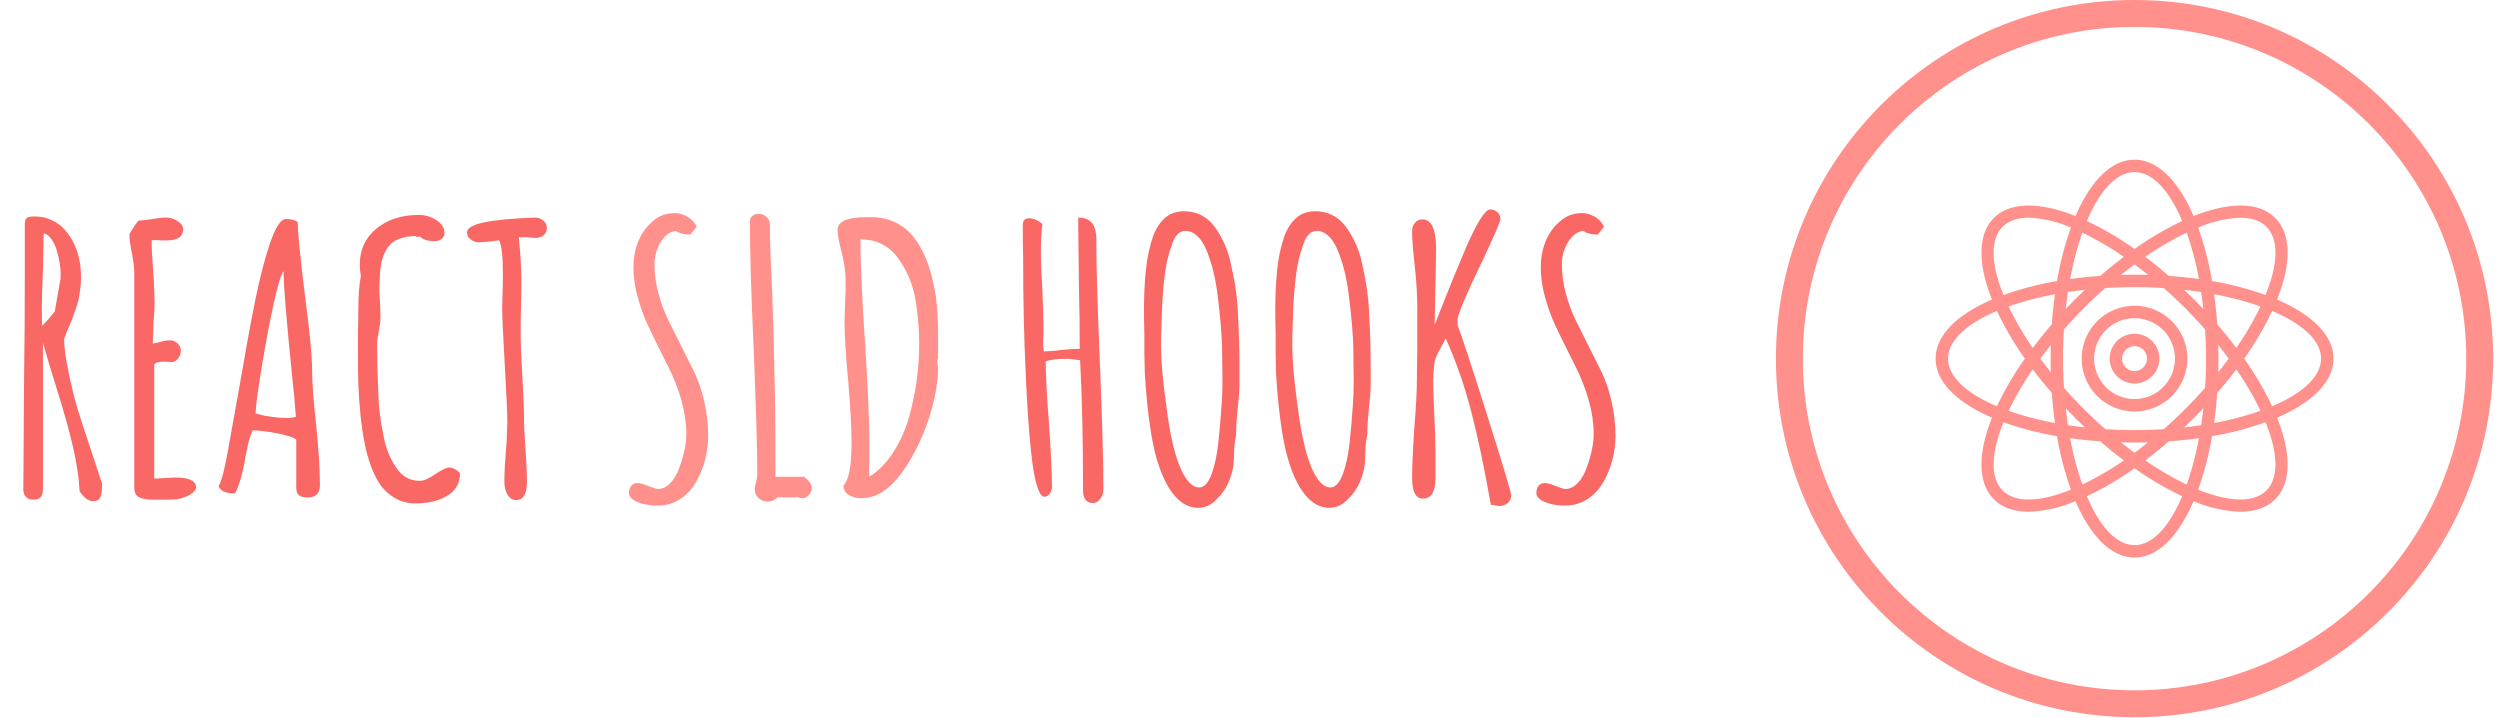 <svg xmlns="http://www.w3.org/2000/svg" version="1.1" xmlns:xlink="http://www.w3.org/1999/xlink" xmlns:svgjs="http://svgjs.dev/svgjs" width="1000" height="287" viewBox="0 0 1000 287"><g transform="matrix(1,0,0,1,-0.606,-0.051)"><svg viewBox="0 0 396 114" data-background-color="#ffffff" preserveAspectRatio="xMidYMid meet" height="287" width="1000" xmlns="http://www.w3.org/2000/svg" xmlns:xlink="http://www.w3.org/1999/xlink"><g id="tight-bounds" transform="matrix(1,0,0,1,0.24,0.02)"><svg viewBox="0 0 395.52 113.959" height="113.959" width="395.52"><g><svg viewBox="0 0 603.596 173.911" height="113.959" width="395.52"><g transform="matrix(1,0,0,1,0,50.775)"><svg viewBox="0 0 395.52 72.361" height="72.361" width="395.52"><g id="textblocktransform"><svg viewBox="0 0 395.52 72.361" height="72.361" width="395.52" id="textblock"><g><svg viewBox="0 0 395.52 72.361" height="72.361" width="395.52"><g transform="matrix(1,0,0,1,0,0)"><svg width="395.52" viewBox="2.8 -38.95 215.27 40.35" height="72.361" data-palette-color="#f96864"><g class="wordmark-text-0" data-fill-palette-color="primary" id="text-0"><path d="M12.25 0.5Q11.3 0.5 10.4-0.85L10.4-0.85 10.4-1Q10.25-3.65 9.5-6.9 8.75-10.15 7.3-14.75L7.3-14.75Q6.2-18.2 5.45-20.95L5.45-20.95 5.45-1.25Q5.45-0.45 5.18-0.08 4.9 0.3 4.1 0.3L4.1 0.3Q3.5 0.3 3.15-0.08 2.8-0.45 2.8-1.05L2.8-1.05 2.8-1.45 2.9-16.15Q3-22.65 3-30.8L3-30.8 3-36.95Q3-37.55 3.25-37.77 3.5-38 4.3-38L4.3-38Q5.55-38 6.6-37.52 7.65-37.05 8.4-36.2L8.4-36.2Q9.95-34.45 10.4-32L10.4-32Q10.6-31 10.6-29.7L10.6-29.7Q10.6-28.95 10.48-28.05 10.35-27.15 10.3-26.9L10.3-26.9Q10.2-26.4 9.85-25.4 9.5-24.4 9.4-24.1L9.4-24.1 8.8-22.7 8.3-21.4Q8.35-19.6 8.93-16.85 9.5-14.1 10.2-11.75L10.2-11.75Q10.7-10.1 12-6.25L12-6.25 13.45-1.85 13.45-1.75Q13.45-0.9 13.3-0.3L13.3-0.3Q13.15 0.5 12.25 0.5L12.25 0.5ZM5.35-23.2Q6.05-23.9 7.05-25.15L7.05-25.15 7.8-29.45Q7.85-29.7 7.85-30.15L7.85-30.15Q7.85-31.6 7.3-33.5L7.3-33.5Q7-34.4 6.53-35.02 6.05-35.65 5.55-35.7L5.55-35.7 5.45-30.7Q5.3-27.35 5.3-25.5L5.3-25.5Q5.3-23.75 5.35-23.2L5.35-23.2ZM20.3 0.3Q19.35 0.3 18.65 0.05L18.65 0.05Q17.8-0.2 17.8-1.35L17.8-1.35 17.8-30.4Q17.8-31.25 17.5-32.95L17.5-32.95Q17.15-34.5 17.15-35.5L17.15-35.5 17.15-35.65Q18-37.05 18.4-37.45L18.4-37.45Q19.1-37.45 20.25-37.65L20.25-37.65Q21.3-37.85 22.1-37.85L22.1-37.85Q22.9-37.85 23.65-37.38 24.4-36.9 24.4-36.25L24.4-36.25Q24.4-34.75 22.1-34.75L22.1-34.75 21.4-34.75Q21.1-34.8 20.7-34.8L20.7-34.8Q20.25-34.8 20.15-34.75L20.15-34.75Q20.15-33.05 20.35-30.65L20.35-30.65 20.45-29.25 20.55-26.5Q20.55-25.55 20.4-23.6L20.4-23.6 20.3-20.8 21-20.95Q22-21.25 22.65-21.25L22.65-21.25Q23.2-21.25 23.65-20.83 24.1-20.4 24.1-19.85L24.1-19.85Q24.1-19.25 23.72-18.78 23.35-18.3 22.8-18.3L22.8-18.3 22.2-18.35 21.55-18.35Q20.8-18.35 20.5-18L20.5-18 20.5-2.55 23.3-2.7Q26.15-2.7 26.15-1.4L26.15-1.4 26.15-1.2Q25.85-0.6 25.05-0.23 24.25 0.15 23.5 0.25L23.5 0.25 21.85 0.3 20.3 0.3ZM41.25 0Q40.45 0 40.07-0.3 39.7-0.6 39.7-1.3L39.7-1.3 39.7-7.85Q39.05-8.3 37.25-8.65 35.45-9 33.84-9.1L33.84-9.1Q33.3-8.05 33.05-6.55L33.05-6.55 32.84-5.55Q32.8-5.2 32.55-4 32.3-2.8 32-1.93 31.7-1.05 31.4-0.55L31.4-0.55Q29.5-0.55 29.2-1.55L29.2-1.55Q29.75-2.35 30.45-6.25L30.45-6.25 32.09-15.4Q33.2-21.9 34.12-26.5 35.05-31.1 36.09-34.2L36.09-34.2Q37.25-37.65 38.3-37.65L38.3-37.65Q39.34-37.65 39.9-37.25L39.9-37.25Q39.9-35.25 40.84-27.6L40.84-27.6Q41.84-20.1 41.84-17.35L41.84-17.35Q41.84-14.7 42.4-9.75L42.4-9.75Q42.9-4.7 42.9-1.7L42.9-1.7Q42.9 0 41.25 0L41.25 0ZM38.65-10.75Q39.05-10.75 39.65-10.9L39.65-10.9Q39.5-13.1 39.15-16.35L39.15-16.35Q38-27.65 38-30.2L38-30.2 38-30.6Q37.5-30.1 36.62-26.08 35.75-22.05 35-17.45 34.25-12.85 34.2-11.35L34.2-11.35Q36.3-10.75 38.65-10.75L38.65-10.75ZM55.74 0.8Q54.34 0.8 53.17 0.15 51.99-0.5 51.14-1.6L51.14-1.6Q50.39-2.65 49.79-4.28 49.19-5.9 48.89-7.65L48.89-7.65Q48.29-10.6 48.09-15.4L48.09-15.4Q48.04-16.55 48.04-19.35L48.04-19.35 48.04-22.5Q48.09-23.85 48.09-25.3L48.09-25.3Q48.09-28.25 48.44-29.95L48.44-29.95Q48.29-30.7 48.29-31.5L48.29-31.5Q48.29-34.5 50.54-36.35 52.79-38.2 56.24-38.2L56.24-38.2Q57.54-38.2 58.64-37.5 59.74-36.8 59.74-35.75L59.74-35.75Q59.74-35.25 59.34-34.95 58.94-34.65 58.34-34.65L58.34-34.65Q57.84-34.65 57.27-34.8 56.69-34.95 56.54-35.25L56.54-35.25 55.89-35.25 55.89-35.35Q54.04-35.35 52.79-34.55L52.79-34.55Q51.89-33.9 51.39-32.4L51.39-32.4Q51.19-31.85 51.09-31 50.99-30.15 50.99-29.45L50.99-29.45Q50.94-29.05 50.94-27.85L50.94-27.85 51.04-26.1 51.09-24.4Q51.09-23.65 50.89-22.65L50.89-22.65Q50.64-21.4 50.64-20.9L50.64-20.9 50.64-19.7Q50.64-17.75 50.79-14.35L50.79-14.35Q50.84-11.5 51.44-8.65L51.44-8.65Q51.89-6 53.14-4.15L53.14-4.15Q54.34-2.25 56.39-2.25L56.39-2.25Q57.24-2.25 58.49-3.15L58.49-3.15Q59.84-4.05 60.39-4.05L60.39-4.05Q61.09-4.05 61.84-3.3L61.84-3.3Q61.84-1.45 60.44-0.45L60.44-0.45Q59.14 0.45 57.34 0.7L57.34 0.7Q56.34 0.8 55.74 0.8L55.74 0.8ZM69.44 0.35Q68.69 0.35 68.27-0.38 67.84-1.1 67.84-2.15L67.84-2.15Q67.84-3.8 68.04-6.2L68.04-6.2 68.14-7.5 68.24-10.15Q68.24-11.9 67.89-17.95L67.89-17.95Q67.54-24 67.54-25.75L67.54-25.75Q67.54-25.9 67.56-26.33 67.59-26.75 67.59-27.65L67.59-27.65Q67.64-28.65 67.64-30.1L67.64-30.1Q67.64-33.75 67.14-34.75L67.14-34.75Q66.84-34.75 65.84-34.6L65.84-34.6 64.44-34.5Q63.79-34.5 63.29-34.88 62.79-35.25 62.79-35.85L62.79-35.85Q62.79-36.45 63.99-36.9L63.99-36.9Q65.74-37.5 69.94-37.75L69.94-37.75Q71.64-37.85 71.99-37.85L71.99-37.85Q72.59-37.85 73.09-37.45 73.59-37.05 73.59-36.45L73.59-36.45Q73.59-35.85 73.17-35.48 72.74-35.1 72.09-35.1L72.09-35.1 71.19-35.15Q70.79-35.2 70.29-35.2L70.29-35.2 69.79-35.2Q70.14-31.8 70.14-29.05L70.14-29.05 70.09-25.85Q70.04-24.4 70.04-22.6L70.04-22.6Q70.04-20.2 70.24-16.85L70.24-16.85Q70.49-12.7 70.49-11.1L70.49-11.1Q70.49-9.2 70.69-6.6L70.69-6.6Q70.89-3.95 70.89-2.1L70.89-2.1Q70.89 0.35 69.44 0.35L69.44 0.35Z" fill="#f96864" data-fill-palette-color="primary"></path><path d="M88.59 1.1Q86.79 1.1 85.49 0.45L85.49 0.45Q84.69 0 84.69-0.6L84.69-0.6Q84.69-1.2 84.99-1.58 85.29-1.95 85.84-1.95L85.84-1.95Q86.34-1.95 87.29-1.55L87.29-1.55Q88.34-1.15 88.59-1.15L88.59-1.15Q89.54-1.15 90.31-1.98 91.09-2.8 91.54-4.15L91.54-4.15Q92.44-6.65 92.44-8.65L92.44-8.65Q92.44-10.8 91.76-13.18 91.09-15.55 89.94-17.8L89.94-17.8 89.14-19.4Q87.89-21.9 87.21-23.35 86.54-24.8 86.04-26.5L86.04-26.5Q85.29-28.9 85.29-31.15L85.29-31.15Q85.29-32.95 85.91-34.55 86.54-36.15 87.79-37.25L87.79-37.25Q89.04-38.45 90.89-38.45L90.89-38.45Q91.79-38.45 92.64-37.93 93.49-37.4 93.84-36.6L93.84-36.6 92.99-35.55Q91.69-35.55 91.04-36.05L91.04-36.05Q90.14-35.95 89.46-35.18 88.79-34.4 88.44-33.4L88.44-33.4Q88.14-32.45 88.14-31.5L88.14-31.5Q88.14-29.6 88.66-27.63 89.19-25.65 90.04-23.9L90.04-23.9 93.54-16.9Q94.39-15.1 94.89-12.85 95.39-10.6 95.39-8.35L95.39-8.35Q95.39-5.05 93.79-2.15L93.79-2.15Q92.94-0.65 91.59 0.23 90.24 1.1 88.59 1.1L88.59 1.1ZM103.39 0.55Q102.74 0.55 102.21 0.08 101.69-0.4 101.69-1.05L101.69-1.05Q101.69-1.5 101.89-2.15L101.89-2.15Q102.04-2.85 102.04-3.2L102.04-3.2Q102.04-7.65 101.54-20.3L101.54-20.3Q101.04-31.1 101.04-37.35L101.04-37.35Q101.04-37.8 101.39-38.08 101.74-38.35 102.24-38.35L102.24-38.35Q102.84-38.35 103.29-37.93 103.74-37.5 103.74-36.9L103.74-36.9Q103.74-33.9 104.04-27.9L104.04-27.9Q104.29-21.25 104.29-18.9L104.29-18.9 104.34-18.3 104.34-17.7 104.34-17.35 104.34-17.1Q104.49-12.75 104.49-4.1L104.49-4.1 104.49-2.8 108.34-2.8Q109.39-2.05 109.39-1.3L109.39-1.3Q109.39-0.75 109.01-0.33 108.64 0.1 108.14 0.1L108.14 0.1Q107.99 0.1 107.59 0L107.59 0 107.39-0.05Q107.09 0 106.43 0L106.43 0 105.59 0Q105.24-0.05 104.79-0.05L104.79-0.05Q104.29 0.55 103.39 0.55L103.39 0.55ZM116.13 0.1Q115.13 0.1 114.41-0.35 113.68-0.8 113.68-1.6L113.68-1.6Q114.78-2.7 114.78-7.45L114.78-7.45Q114.78-10.3 114.33-15.75L114.33-15.75Q113.83-20.95 113.83-23.95L113.83-23.95 113.93-26.7Q113.98-27.9 113.98-29.45L113.98-29.45Q113.98-30.85 113.48-33L113.48-33Q112.88-35.25 112.88-36.15L112.88-36.15Q112.88-37.9 116.73-37.9L116.73-37.9 117.48-37.9Q120.18-37.9 122.18-36.25L122.18-36.25Q123.78-34.85 124.88-32.2L124.88-32.2Q125.63-30.4 126.18-27.2L126.18-27.2Q126.48-24.4 126.48-22.8L126.48-22.8 126.48-21.2 126.48-18.85Q126.38-18.65 126.38-18.45L126.38-18.45Q126.38-18.05 126.43-17.85L126.43-17.85Q126.48-17.65 126.48-17.35L126.48-17.35Q126.48-15.75 126.01-13.53 125.53-11.3 124.63-9L124.63-9Q122.38-3.5 119.58-1.2L119.58-1.2Q117.93 0.1 116.13 0.1L116.13 0.1ZM117.18-2.8Q119.03-3.95 120.43-6.13 121.83-8.3 122.58-10.95L122.58-10.95Q123.93-15.85 123.93-20.85L123.93-20.85Q123.93-23.55 123.43-26.75L123.43-26.75Q122.88-29.85 121.08-32.35L121.08-32.35Q120.23-33.55 118.93-34.23 117.63-34.9 115.98-34.9L115.98-34.9 115.98-34.85Q115.98-30.35 116.58-21.25L116.58-21.25Q117.18-12.2 117.18-7.55L117.18-7.55 117.18-2.8Z" fill="#ff908b" data-fill-palette-color="secondary"></path><path d="M147.38 0.75Q146.73 0.75 146.4 0.28 146.08-0.2 146.08-0.9L146.08-0.9Q146.08-11.35 145.68-18.55L145.68-18.55Q144.48-18.75 143.98-18.75L143.98-18.75Q141.93-18.75 141.03-18.4L141.03-18.4Q141.03-15.6 141.48-9.95L141.48-9.95Q141.88-3.95 141.88-1.45L141.88-1.45Q141.88-0.95 141.58-0.53 141.28-0.1 140.83-0.1L140.83-0.1Q140.18-0.1 139.63-2.4L139.63-2.4Q138.83-5.8 138.33-16.65L138.33-16.65Q137.98-24 137.98-32.45L137.98-32.45Q137.93-34 137.93-36.85L137.93-36.85Q137.93-37.75 138.78-37.75L138.78-37.75Q139.28-37.75 139.8-37.5 140.33-37.25 140.58-36.95L140.58-36.95Q140.38-35.35 140.38-33.2L140.38-33.2Q140.38-31.1 140.58-28.1L140.58-28.1Q140.73-24.65 140.73-22.9L140.73-22.9 140.73-22Q140.68-21.6 140.68-21.05L140.68-21.05Q140.68-20.55 140.78-19.75L140.78-19.75Q141.08-19.75 141.78-19.8 142.48-19.85 143.18-19.95L143.18-19.95Q144.83-20.1 145.63-20.1L145.63-20.1Q145.63-24.45 145.53-28.15L145.53-28.15 145.43-36.5 145.43-37.85Q146.08-37.85 146.58-37.63 147.08-37.4 147.33-37.05L147.33-37.05Q147.78-36.5 147.88-35.15L147.88-35.15 147.88-34Q147.88-29.7 148.38-17.55L148.38-17.55Q148.83-6.55 148.83-1.05L148.83-1.05Q148.83-0.35 148.4 0.2 147.98 0.75 147.38 0.75L147.38 0.75ZM161.68 1.4Q160.32 1.4 159.22 0.5 158.12-0.4 157.32-1.95L157.32-1.95Q155.87-4.65 155.18-9.35L155.18-9.35Q154.68-12.6 154.43-16.85L154.43-16.85 154.37-19.5 154.37-22.2Q154.32-23.5 154.32-25.35L154.32-25.35Q154.32-28.35 154.57-30.65L154.57-30.65Q154.78-33.05 155.57-35.4L155.57-35.4Q156.37-37.45 157.87-38.3L157.87-38.3Q158.78-38.7 159.68-38.7L159.68-38.7Q162.32-38.7 163.87-36.6L163.87-36.6Q165.57-34.25 166.12-31.35L166.12-31.35Q166.93-27.85 167.03-24.65L167.03-24.65Q167.23-21.1 167.23-17.95L167.23-17.95 167.23-15.1Q167.23-14.25 166.98-11.9L166.98-11.9Q166.78-10.05 166.78-8.75L166.78-8.75 166.78-8.55Q166.48-7.15 166.48-5.25L166.48-5.25Q166.48-3.85 165.87-2.35 165.28-0.85 164.18 0.2L164.18 0.2Q163.07 1.4 161.68 1.4L161.68 1.4ZM161.78-1.35Q162.78-1.35 163.48-3.2L163.48-3.2Q164.07-4.85 164.35-7.23 164.62-9.6 164.82-12.6L164.82-12.6Q164.93-13.9 164.93-15.95L164.93-15.95 164.87-20.55Q164.78-23.25 164.28-27.3L164.28-27.3Q163.87-30.75 162.78-33.4L162.78-33.4Q162.28-34.65 161.53-35.35 160.78-36.05 159.93-36.05L159.93-36.05Q158.68-36.05 158.07-34.1L158.07-34.1Q157.32-32.05 157.07-29.6L157.07-29.6Q156.78-26.95 156.73-24.55L156.73-24.55 156.68-22.9Q156.62-22.2 156.62-21L156.62-21 156.62-20.8Q156.62-17.45 157.32-12.55L157.32-12.55Q158.12-5.9 159.68-3.1L159.68-3.1Q160.68-1.35 161.78-1.35L161.78-1.35ZM179.42 1.4Q178.07 1.4 176.97 0.5 175.87-0.4 175.07-1.95L175.07-1.95Q173.62-4.65 172.92-9.35L172.92-9.35Q172.42-12.6 172.17-16.85L172.17-16.85 172.12-19.5 172.12-22.2Q172.07-23.5 172.07-25.35L172.07-25.35Q172.07-28.35 172.32-30.65L172.32-30.65Q172.52-33.05 173.32-35.4L173.32-35.4Q174.12-37.45 175.62-38.3L175.62-38.3Q176.52-38.7 177.42-38.7L177.42-38.7Q180.07-38.7 181.62-36.6L181.62-36.6Q183.32-34.25 183.87-31.35L183.87-31.35Q184.67-27.85 184.77-24.65L184.77-24.65Q184.97-21.1 184.97-17.95L184.97-17.95 184.97-15.1Q184.97-14.25 184.72-11.9L184.72-11.9Q184.52-10.05 184.52-8.75L184.52-8.75 184.52-8.55Q184.22-7.15 184.22-5.25L184.22-5.25Q184.22-3.85 183.62-2.35 183.02-0.85 181.92 0.2L181.92 0.2Q180.82 1.4 179.42 1.4L179.42 1.4ZM179.52-1.35Q180.52-1.35 181.22-3.2L181.22-3.2Q181.82-4.85 182.1-7.23 182.37-9.6 182.57-12.6L182.57-12.6Q182.67-13.9 182.67-15.95L182.67-15.95 182.62-20.55Q182.52-23.25 182.02-27.3L182.02-27.3Q181.62-30.75 180.52-33.4L180.52-33.4Q180.02-34.65 179.27-35.35 178.52-36.05 177.67-36.05L177.67-36.05Q176.42-36.05 175.82-34.1L175.82-34.1Q175.07-32.05 174.82-29.6L174.82-29.6Q174.52-26.95 174.47-24.55L174.47-24.55 174.42-22.9Q174.37-22.2 174.37-21L174.37-21 174.37-20.8Q174.37-17.45 175.07-12.55L175.07-12.55Q175.87-5.9 177.42-3.1L177.42-3.1Q178.42-1.35 179.52-1.35L179.52-1.35ZM202.37 1.15Q202.07 1.15 201.77 1.05L201.77 1.05Q201.52 1 201.22 1L201.22 1Q199.87-6.65 198.52-11.8 197.17-16.95 195.12-21.5L195.12-21.5 194.07-19.55Q193.62-18.7 193.57-18.05L193.57-18.05Q193.42-16.55 193.42-15.85L193.42-15.85Q193.42-14.35 193.57-11.25L193.57-11.25Q193.72-8.2 193.72-6.6L193.72-6.6 193.72-2.5Q193.72 0.15 192.02 0.15L192.02 0.15Q190.57 0.15 190.57-2.65L190.57-2.65Q190.57-4.85 190.87-9.4L190.87-9.4Q191.22-13.6 191.22-16.1L191.22-16.1 191.27-20.4 191.27-25.6Q191.27-28.35 190.92-31.35L190.92-31.35Q190.57-34.45 190.57-36.05L190.57-36.05Q190.57-36.7 190.97-37.15 191.37-37.6 191.97-37.6L191.97-37.6Q193.82-37.6 193.82-33.55L193.82-33.55 193.62-23.3 194.57-25.75Q196.22-29.95 197.97-34.05L197.97-34.05Q198.97-36.3 199.77-37.6L199.77-37.6Q200.62-38.95 201.12-38.95L201.12-38.95Q201.67-38.95 202.1-38.58 202.52-38.2 202.52-37.65L202.52-37.65Q202.52-37.15 199.82-31.45L199.82-31.45Q197.17-26 196.72-24.2L196.72-24.2 196.72-23.3Q197.47-21.4 200.72-11.13 203.97-0.85 203.97-0.25L203.97-0.25Q203.97 0.35 203.5 0.75 203.02 1.15 202.37 1.15L202.37 1.15ZM211.27 1.1Q209.47 1.1 208.17 0.45L208.17 0.45Q207.37 0 207.37-0.6L207.37-0.6Q207.37-1.2 207.67-1.58 207.97-1.95 208.52-1.95L208.52-1.95Q209.02-1.95 209.97-1.55L209.97-1.55Q211.02-1.15 211.27-1.15L211.27-1.15Q212.22-1.15 212.99-1.98 213.77-2.8 214.22-4.15L214.22-4.15Q215.12-6.65 215.12-8.65L215.12-8.65Q215.12-10.8 214.44-13.18 213.77-15.55 212.62-17.8L212.62-17.8 211.82-19.4Q210.57-21.9 209.89-23.35 209.22-24.8 208.72-26.5L208.72-26.5Q207.97-28.9 207.97-31.15L207.97-31.15Q207.97-32.95 208.59-34.55 209.22-36.15 210.47-37.25L210.47-37.25Q211.72-38.45 213.57-38.45L213.57-38.45Q214.47-38.45 215.32-37.93 216.17-37.4 216.52-36.6L216.52-36.6 215.67-35.55Q214.37-35.55 213.72-36.05L213.72-36.05Q212.82-35.95 212.14-35.18 211.47-34.4 211.12-33.4L211.12-33.4Q210.82-32.45 210.82-31.5L210.82-31.5Q210.82-29.6 211.34-27.63 211.87-25.65 212.72-23.9L212.72-23.9 216.22-16.9Q217.07-15.1 217.57-12.85 218.07-10.6 218.07-8.35L218.07-8.35Q218.07-5.05 216.47-2.15L216.47-2.15Q215.62-0.65 214.27 0.23 212.92 1.1 211.27 1.1L211.27 1.1Z" fill="#f96864" data-fill-palette-color="primary"></path></g></svg></g></svg></g></svg></g></svg></g><g transform="matrix(1,0,0,1,429.685,0)"><svg viewBox="0 0 173.911 173.911" height="173.911" width="173.911"><g><svg></svg></g><g id="icon-0"><svg viewBox="0 0 173.911 173.911" height="173.911" width="173.911"><g><path d="M0 86.955c0-48.024 38.931-86.955 86.955-86.955 48.024 0 86.955 38.931 86.956 86.955 0 48.024-38.931 86.955-86.956 86.956-48.024 0-86.955-38.931-86.955-86.956zM86.955 167.385c44.42 0 80.43-36.01 80.43-80.43 0-44.42-36.01-80.43-80.43-80.429-44.42 0-80.43 36.01-80.429 80.429 0 44.42 36.01 80.43 80.429 80.43z" data-fill-palette-color="accent" fill="#ff908b" stroke="transparent"></path></g><g transform="matrix(1,0,0,1,38.725,38.725)"><svg viewBox="0 0 96.461 96.461" height="96.461" width="96.461"><g><svg xmlns="http://www.w3.org/2000/svg" data-name="Layer 1" viewBox="0 0 128 128" x="0" y="0" height="96.461" width="96.461" class="icon-s-0" data-fill-palette-color="accent" id="s-0"><path d="M18.136 82.998c-4.542 11.393-4.679 20.969 0.609 26.257 2.711 2.711 6.544 3.998 11.174 3.998a41.839 41.839 0 0 0 15.084-3.387C49.847 121.133 56.521 128 64 128s14.153-6.867 18.997-18.135a41.841 41.841 0 0 0 15.084 3.387c4.628 0 8.464-1.287 11.174-3.997 5.288-5.288 5.151-14.864 0.609-26.257C121.132 78.154 128 71.479 128 64s-6.868-14.154-18.136-18.998c4.542-11.393 4.679-20.969-0.609-26.257C103.966 13.457 94.39 13.593 82.998 18.135 78.154 6.868 71.479 0 64 0 56.521 0 49.846 6.868 45.002 18.136c-11.392-4.542-20.968-4.679-26.257 0.609-5.288 5.288-5.151 14.864-0.609 26.257C6.868 49.846 0 56.521 0 64S6.868 78.154 18.136 82.998Zm3.437 23.429c-4.121-4.121-3.695-12.19 0.274-21.963a100.747 100.747 0 0 0 17.21 4.479A100.75 100.75 0 0 0 43.535 106.153C33.763 110.121 25.696 110.546 21.573 106.427Zm15.493-38.063Q35.315 66.18 33.71 64q1.604-2.179 3.356-4.364C37.027 61.078 37 62.53 37 64S37.027 66.922 37.066 68.364Zm-5.816-7.814a98.957 98.957 0 0 1-7.776-13.336A98.959 98.959 0 0 1 38.402 43.282q-0.656 4.687-1.012 9.696Q34.103 56.764 31.25 60.55ZM37.39 75.022q0.352 5.001 1.012 9.696a98.959 98.959 0 0 1-14.928-3.932 98.957 98.957 0 0 1 7.776-13.336Q34.1 71.228 37.39 75.022ZM47.736 47.736q3.382-3.382 6.856-6.436Q59.203 41.007 64 41q4.789 0 9.408 0.3 3.463 3.051 6.856 6.436 3.384 3.384 6.437 6.861Q86.993 59.206 87 64q0 4.786-0.299 9.403-3.052 3.465-6.437 6.861-3.384 3.384-6.861 6.437Q68.794 86.993 64 87q-4.786 0-9.403-0.299-3.465-3.052-6.861-6.437-3.384-3.384-6.437-6.861Q41.007 68.794 41 64q0-4.786 0.299-9.403Q44.352 51.131 47.736 47.736Zm-5.867 0.305q0.306-2.783 0.713-5.459 2.675-0.406 5.459-0.713c-1.048 0.992-2.093 1.999-3.133 3.039S42.862 46.993 41.869 48.041ZM59.625 37.067q2.189-1.756 4.375-3.361 2.184 1.608 4.375 3.361C66.929 37.027 65.474 37 64 37S61.071 37.027 59.625 37.067ZM79.959 41.869q2.783 0.306 5.459 0.713 0.406 2.675 0.713 5.459c-0.992-1.048-2-2.093-3.039-3.133S81.007 42.862 79.959 41.869Zm6.172 38.09q-0.306 2.783-0.713 5.459-2.672 0.406-5.453 0.712 1.569-1.486 3.127-3.038C84.131 82.052 85.138 81.007 86.131 79.959ZM68.364 90.934q-2.184 1.752-4.364 3.357-2.179-1.604-4.365-3.357C61.078 90.973 62.53 91 64 91S66.922 90.973 68.364 90.934ZM48.035 86.13q-2.78-0.306-5.453-0.712-0.406-2.675-0.713-5.459c0.992 1.048 2 2.093 3.039 3.133Q46.465 84.648 48.035 86.13Zm-4.753 3.468q4.685 0.655 9.691 1.012 3.786 3.288 7.573 6.143a98.939 98.939 0 0 1-13.332 7.773A98.957 98.957 0 0 1 43.282 89.598ZM64 124c-5.827 0-11.23-6.004-15.334-15.718a100.87 100.87 0 0 0 15.334-9.011 100.857 100.857 0 0 0 15.335 9.01C75.231 117.996 69.827 124 64 124Zm16.786-19.473A98.95 98.95 0 0 1 67.454 96.753q3.778-2.851 7.574-6.143 4.998-0.352 9.69-1.012A98.956 98.956 0 0 1 80.786 104.527Zm25.641 1.9c-4.121 4.122-12.19 3.696-21.963-0.273a100.752 100.752 0 0 0 4.479-17.211 100.747 100.747 0 0 0 17.21-4.479C110.122 94.237 110.547 102.306 106.427 106.427ZM90.934 59.636Q92.685 61.82 94.29 64q-1.604 2.179-3.356 4.364C90.973 66.922 91 65.47 91 64S90.973 61.078 90.934 59.636ZM90.61 52.978q-0.352-5.001-1.012-9.696a98.959 98.959 0 0 1 14.928 3.932 98.957 98.957 0 0 1-7.776 13.336Q93.9 56.772 90.61 52.978Zm0 22.044q3.287-3.785 6.14-7.572a98.957 98.957 0 0 1 7.776 13.336A98.959 98.959 0 0 1 89.598 84.718Q90.254 80.031 90.61 75.022ZM124 64c0 5.828-6.006 11.232-15.723 15.336A100.743 100.743 0 0 0 99.274 64 100.743 100.743 0 0 0 108.277 48.664C117.994 52.768 124 58.172 124 64ZM98.044 18.67c3.534 0 6.41 0.932 8.383 2.903 4.121 4.121 3.695 12.19-0.273 21.963a100.747 100.747 0 0 0-17.211-4.479 100.75 100.75 0 0 0-4.479-17.211A37.466 37.466 0 0 1 98.044 18.67ZM84.718 38.402q-4.687-0.656-9.696-1.012-3.784-3.286-7.569-6.138a99.022 99.022 0 0 1 13.333-7.779A98.949 98.949 0 0 1 84.718 38.402ZM64 4c5.828 0 11.232 6.006 15.336 15.722a100.746 100.746 0 0 0-15.337 9.004A100.755 100.755 0 0 0 48.664 19.723C52.768 10.006 58.172 4 64 4ZM47.214 23.474a99.029 99.029 0 0 1 13.333 7.778q-3.777 2.85-7.569 6.138-5.001 0.352-9.696 1.012A98.954 98.954 0 0 1 47.214 23.474ZM21.573 21.573c1.973-1.973 4.848-2.903 8.383-2.903a37.465 37.465 0 0 1 13.58 3.176 100.749 100.749 0 0 0-4.479 17.211A100.747 100.747 0 0 0 21.846 43.536C17.878 33.763 17.453 25.694 21.573 21.573ZM19.723 48.664A100.743 100.743 0 0 0 28.726 64 100.743 100.743 0 0 0 19.723 79.336C10.006 75.232 4 69.828 4 64S10.006 52.768 19.723 48.664Z" fill="#ff908b" data-fill-palette-color="accent"></path><path d="M64 81A17 17 0 1 0 47 64 17.019 17.019 0 0 0 64 81Zm0-30A13 13 0 1 1 51 64 13.015 13.015 0 0 1 64 51Z" fill="#ff908b" data-fill-palette-color="accent"></path><path d="M64 72a8 8 0 1 0-8-8A8.009 8.009 0 0 0 64 72Zm0-12a4 4 0 1 1-4 4A4.004 4.004 0 0 1 64 60Z" fill="#ff908b" data-fill-palette-color="accent"></path></svg></g></svg></g></svg></g></svg></g></svg></g><defs></defs></svg><rect width="395.52" height="113.959" fill="none" stroke="none" visibility="hidden"></rect></g></svg></g></svg>